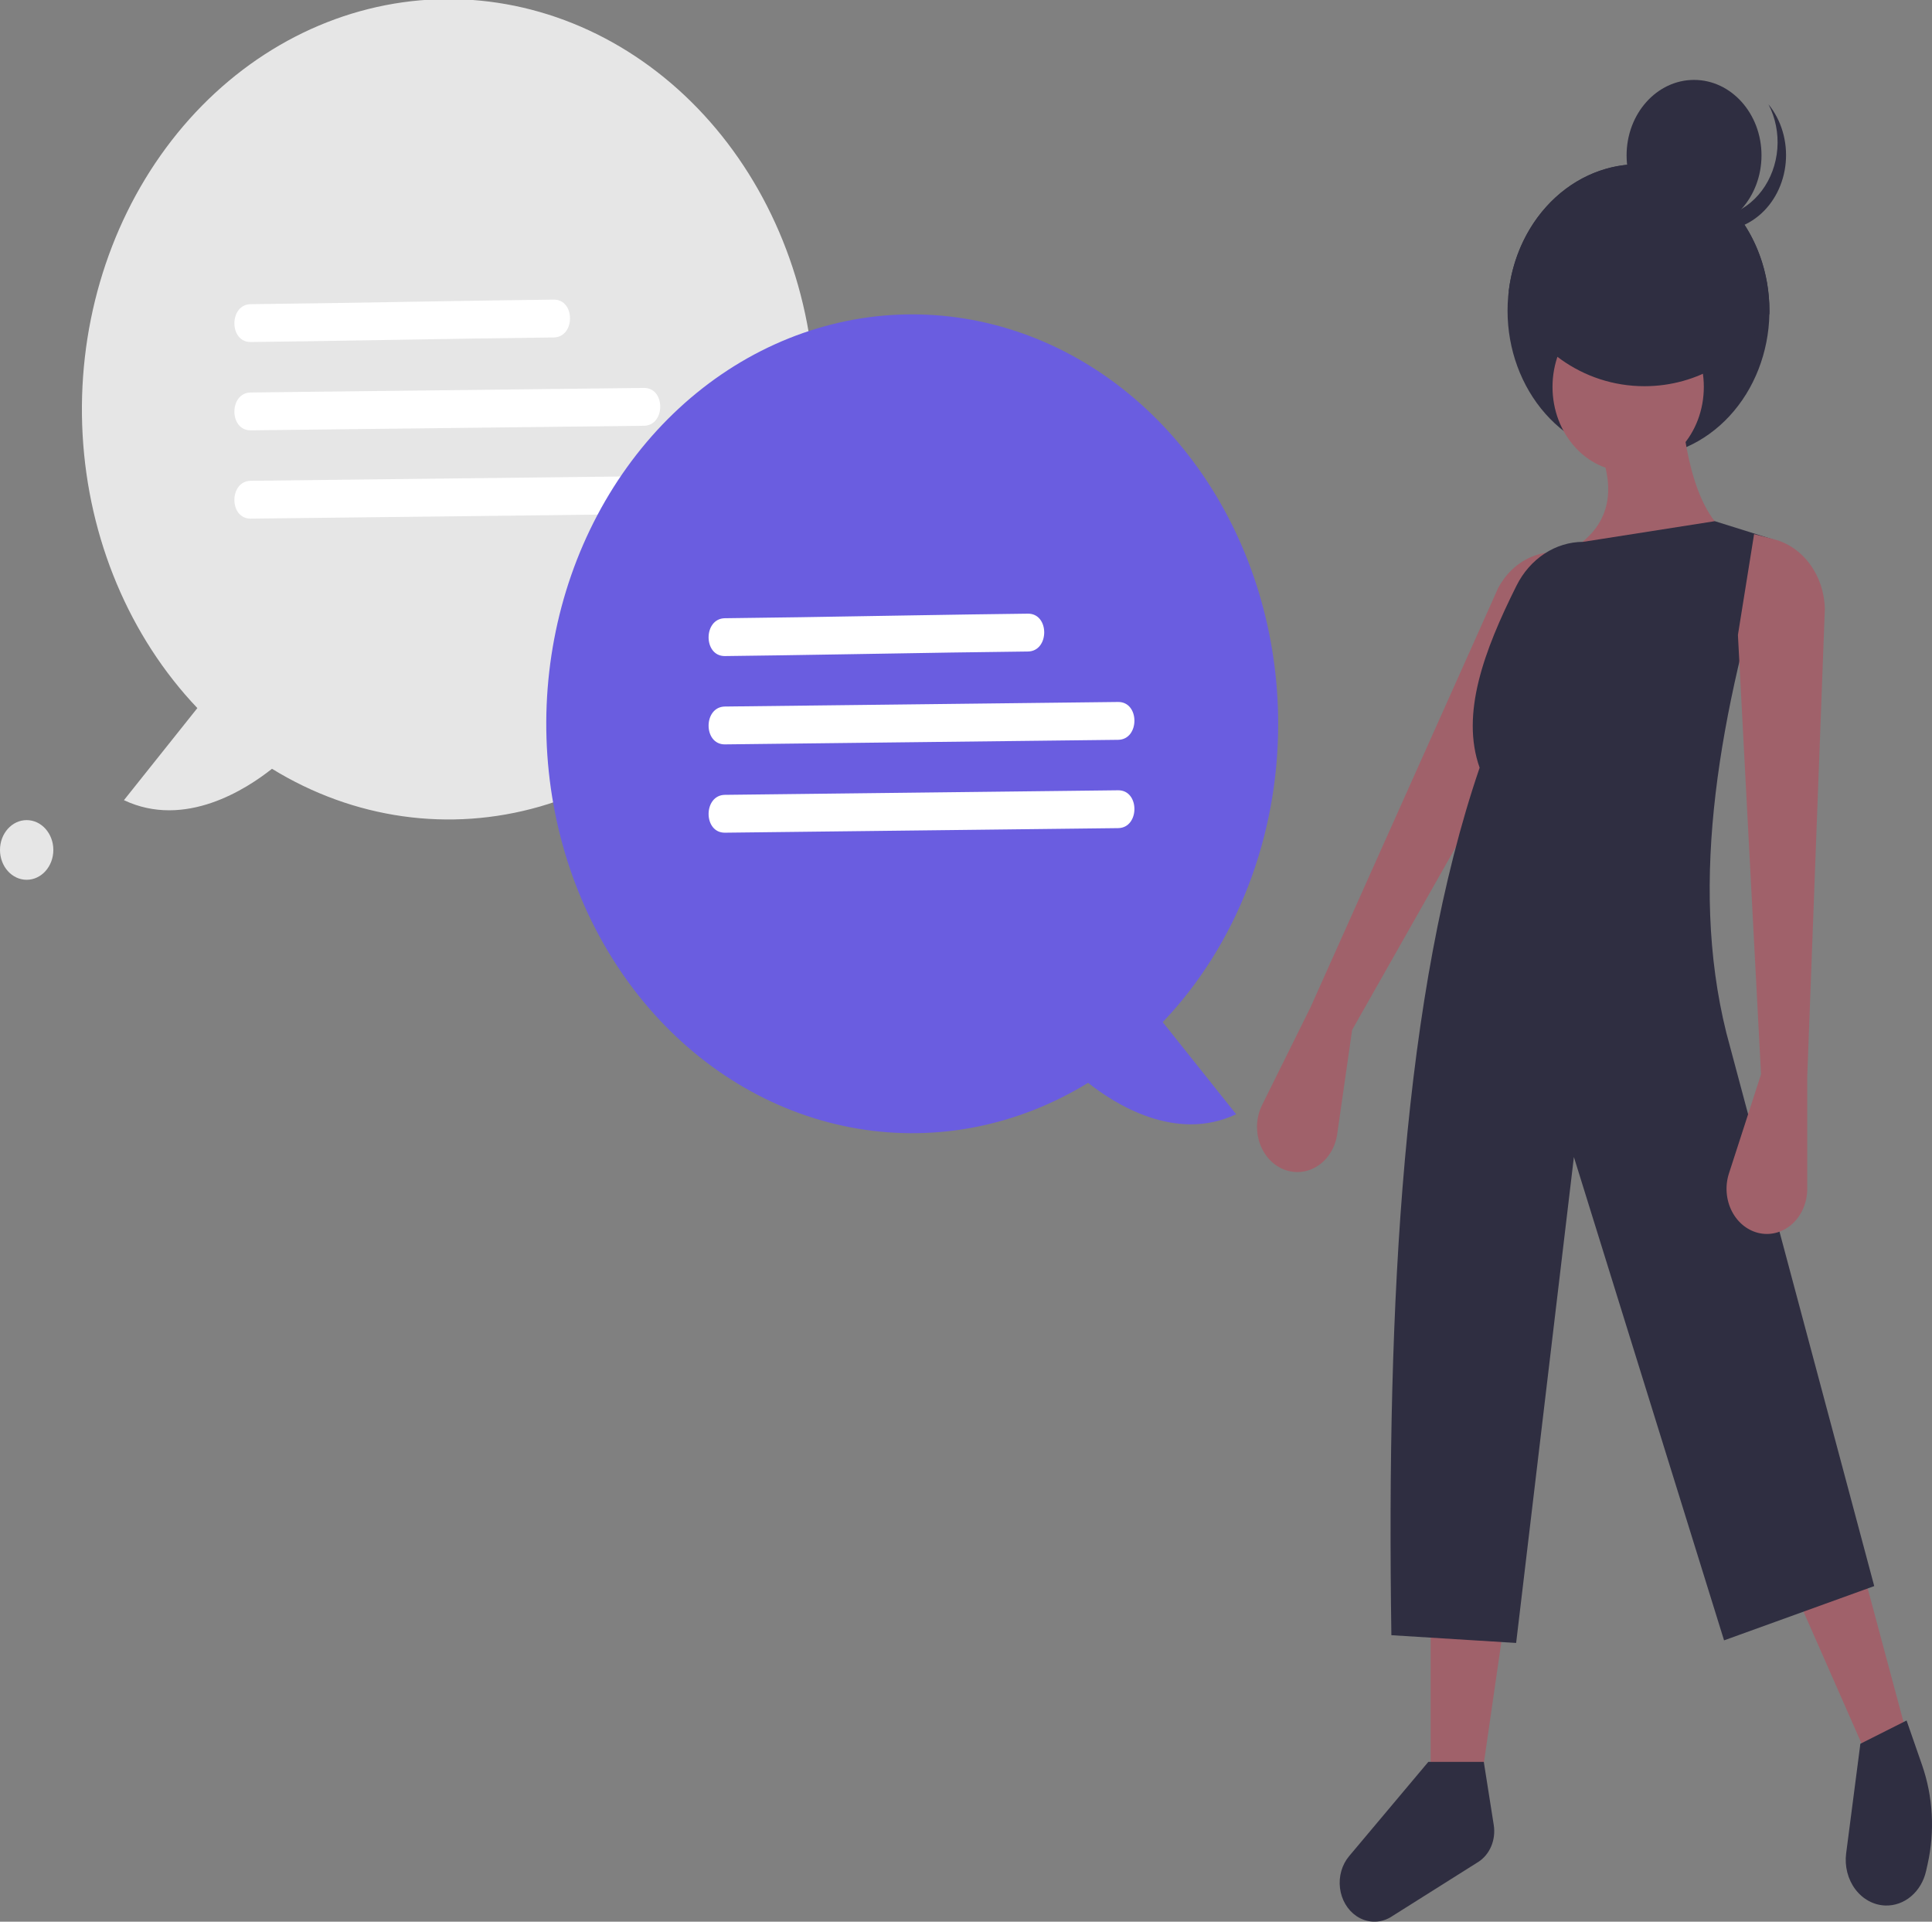 <svg width="559" height="556" viewBox="0 0 559 556" fill="none" xmlns="http://www.w3.org/2000/svg">
<rect x="0" y="0" width="559" height="556" fill="#808080" stroke="none"/>
<g clip-path="url(#clip0)">
<path d="M57.105 204.871L35.863 231.51C53.51 239.884 71.372 228.259 78.695 222.431C102.338 236.966 130.043 240.877 156.173 233.369C182.303 225.861 204.895 207.498 219.351 182.015C233.808 156.533 239.043 125.846 233.993 96.198C228.942 66.55 213.984 40.169 192.163 22.422C170.342 4.675 143.297 -3.105 116.53 0.666C89.763 4.436 65.286 19.474 48.079 42.719C30.872 65.965 22.227 95.671 23.904 125.794C25.58 155.917 37.453 184.194 57.105 204.872V204.871Z" fill="#E6E6E6"/>
<path d="M72.547 98.957C94.46 98.702 116.371 98.264 138.284 97.931C145.589 97.82 152.895 97.723 160.2 97.639C166.495 97.566 166.511 86.615 160.2 86.689C138.286 86.944 116.376 87.382 94.463 87.715C87.158 87.826 79.852 87.924 72.547 88.007C66.252 88.081 66.236 99.031 72.547 98.957V98.957Z" fill="white"/>
<path d="M72.547 124.509L161.113 123.482L186.302 123.19C192.596 123.117 192.612 112.166 186.302 112.24L97.735 113.266L72.547 113.558C66.252 113.631 66.236 124.582 72.547 124.509V124.509Z" fill="white"/>
<path d="M72.547 150.059L161.113 149.033L186.302 148.741C192.596 148.668 192.612 137.717 186.302 137.79L97.735 138.817L72.547 139.109C66.252 139.182 66.236 150.133 72.547 150.059V150.059Z" fill="white"/>
<path d="M7.717 254.549C11.978 254.549 15.433 250.684 15.433 245.916C15.433 241.149 11.978 237.283 7.717 237.283C3.455 237.283 0 241.149 0 245.916C0 250.684 3.455 254.549 7.717 254.549Z" fill="#E6E6E6"/>
<path d="M391.219 298L386.905 328.121C386.635 330.008 385.997 331.806 385.038 333.388C384.079 334.969 382.821 336.296 381.353 337.275C379.886 338.253 378.244 338.859 376.544 339.05C374.844 339.241 373.127 339.013 371.515 338.38V338.38C369.911 337.751 368.45 336.738 367.232 335.412C366.015 334.086 365.071 332.478 364.466 330.701C363.861 328.924 363.611 327.021 363.732 325.124C363.853 323.228 364.343 321.384 365.167 319.721L379.202 291.401L433.459 170.16C435.595 166.129 438.863 163.001 442.754 161.265C446.645 159.53 450.94 159.283 454.97 160.565L460.718 162.394L452.169 190.44L391.219 298Z" fill="#A0616A"/>
<path d="M540.949 509.757L553.65 509.009L539.613 456.66L519.558 461.147L540.949 509.757Z" fill="#A0616A"/>
<path d="M413.941 519.479H427.979L435.332 468.625H413.941V519.479Z" fill="#A0616A"/>
<path d="M436.193 89.906C436.193 101.069 440.129 111.781 447.147 119.716C454.165 127.652 463.697 132.169 473.675 132.287C483.652 132.406 493.268 128.116 500.435 120.349C507.602 112.582 511.74 101.965 511.952 90.805C511.963 90.51 511.963 90.201 511.963 89.906C511.965 84.339 510.987 78.825 509.084 73.68C507.181 68.536 504.391 63.861 500.873 59.923C497.355 55.986 493.178 52.862 488.58 50.731C483.982 48.599 479.055 47.502 474.078 47.502C469.101 47.502 464.173 48.599 459.576 50.731C454.978 52.862 450.801 55.986 447.283 59.923C443.765 63.861 440.975 68.536 439.072 73.68C437.169 78.825 436.191 84.339 436.193 89.906Z" fill="#2F2E41"/>
<path d="M490.15 66.788C500.929 66.788 509.667 57.013 509.667 44.954C509.667 32.895 500.929 23.12 490.15 23.12C479.372 23.12 470.634 32.895 470.634 44.954C470.634 57.013 479.372 66.788 490.15 66.788Z" fill="#2F2E41"/>
<path d="M488.114 61.644C491.881 63.184 495.98 63.388 499.854 62.228C503.729 61.069 507.189 58.602 509.765 55.164C512.342 51.726 513.909 47.483 514.253 43.013C514.597 38.543 513.701 34.063 511.688 30.183C513.531 32.447 514.927 35.121 515.786 38.029C516.645 40.936 516.947 44.014 516.673 47.061C516.399 50.108 515.555 53.057 514.196 55.715C512.837 58.373 510.993 60.682 508.784 62.491C506.575 64.299 504.051 65.568 501.375 66.214C498.699 66.86 495.932 66.869 493.252 66.24C490.573 65.611 488.043 64.358 485.825 62.563C483.607 60.768 481.751 58.471 480.378 55.822C482.496 58.437 485.151 60.435 488.114 61.644V61.644Z" fill="#2F2E41"/>
<path d="M471.09 136.431C483.179 136.431 492.979 125.468 492.979 111.943C492.979 98.418 483.179 87.455 471.09 87.455C459.001 87.455 449.2 98.418 449.2 111.943C449.2 125.468 459.001 136.431 471.09 136.431Z" fill="#A0616A"/>
<path d="M486.804 120.879C486.804 120.879 488.809 149.297 501.51 155.279L452.044 206.133L436 197.906L447.364 162.01C447.364 162.01 473.434 156.027 462.739 129.853L486.804 120.879Z" fill="#A0616A"/>
<path d="M402.577 473.112L438.674 475.356L455.386 334.762L498.836 474.608L542.286 458.903L499.505 298.865C488.489 254.595 497.757 205.943 512.874 156.027L496.162 150.792L458.06 156.775C454.12 156.782 450.254 157.965 446.86 160.203C443.466 162.44 440.667 165.65 438.753 169.503C429.367 188.303 422.58 206.543 428.113 222.125C405.93 287.078 401.147 375.843 402.577 473.112Z" fill="#2F2E41"/>
<path d="M509.532 310.831L500.249 339.514C499.667 341.311 499.445 343.229 499.598 345.133C499.752 347.036 500.277 348.879 501.136 350.531C501.996 352.183 503.169 353.604 504.573 354.693C505.977 355.782 507.577 356.514 509.261 356.835V356.835C510.936 357.155 512.654 357.062 514.294 356.563C515.933 356.063 517.456 355.169 518.755 353.943C520.054 352.717 521.098 351.188 521.814 349.464C522.53 347.74 522.901 345.862 522.901 343.96V311.579L528 176.112C527.879 171.427 526.377 166.919 523.726 163.29C521.075 159.661 517.426 157.116 513.346 156.051L507.526 154.532L502.847 183.698L509.532 310.831Z" fill="#A0616A"/>
<path d="M545.494 551.323C548.184 551.412 550.821 550.469 552.967 548.651C555.112 546.833 556.638 544.249 557.291 541.328L557.735 539.34C559.861 529.824 559.297 519.804 556.119 510.662L551.645 497.791L538.276 504.522L534.161 536.229C533.922 538.071 534.034 539.949 534.49 541.74C534.945 543.53 535.734 545.192 536.804 546.618C537.874 548.043 539.202 549.199 540.699 550.01C542.197 550.821 543.831 551.269 545.494 551.323V551.323Z" fill="#2F2E41"/>
<path d="M392.444 554.36C393.907 555.356 395.574 555.918 397.286 555.992C398.997 556.065 400.698 555.649 402.225 554.781L427.68 538.741C429.331 537.701 430.652 536.113 431.462 534.197C432.272 532.281 432.53 530.131 432.2 528.044L429.316 509.757H413.273L390.345 537.044C389.32 538.264 388.552 539.724 388.095 541.319C387.639 542.913 387.506 544.602 387.708 546.261C387.909 547.92 388.438 549.508 389.258 550.909C390.077 552.31 391.166 553.489 392.444 554.36V554.36Z" fill="#2F2E41"/>
<path d="M436.537 84.191C442.473 100.284 457.811 111.74 475.8 111.74C491.207 111.74 504.673 103.341 511.952 90.805C511.963 90.51 511.963 90.202 511.963 89.906C511.963 79.161 508.315 68.817 501.756 60.967C495.198 53.117 486.22 48.346 476.637 47.62C467.055 46.894 457.583 50.266 450.139 57.056C442.694 63.845 437.833 73.544 436.537 84.191V84.191Z" fill="#2F2E41"/>
<path d="M369.825 209.368C369.816 183.406 362.183 158.167 348.101 137.531C334.019 116.896 314.267 102.008 291.884 95.156C269.5 88.305 245.725 89.87 224.214 99.61C202.703 109.351 184.648 126.727 172.826 149.068C161.004 171.408 156.07 197.475 158.782 223.258C161.494 249.042 171.703 273.115 187.837 291.775C203.972 310.435 225.139 322.648 248.084 326.536C271.028 330.424 294.479 325.771 314.829 313.294C322.151 319.123 340.014 330.748 357.66 322.374L336.419 295.735C346.978 284.667 355.392 271.289 361.138 256.432C366.885 241.575 369.841 225.556 369.825 209.368Z" fill="#6A5DE0"/>
<path d="M209.749 189.821C231.663 189.566 253.574 189.127 275.487 188.794C282.792 188.683 290.097 188.586 297.403 188.502C303.697 188.429 303.714 177.479 297.403 177.552C275.489 177.807 253.578 178.246 231.666 178.579C224.36 178.69 217.055 178.787 209.749 178.871C203.455 178.944 203.439 189.895 209.749 189.821V189.821Z" fill="white"/>
<path d="M209.749 215.372L298.316 214.345L323.504 214.054C329.799 213.981 329.815 203.03 323.504 203.103L234.938 204.13L209.749 204.422C203.455 204.495 203.439 215.445 209.749 215.372V215.372Z" fill="white"/>
<path d="M209.749 240.923L298.316 239.896L323.504 239.604C329.799 239.531 329.815 228.581 323.504 228.654L234.938 229.681L209.749 229.973C203.455 230.045 203.439 240.996 209.749 240.923Z" fill="white"/>
</g>
<defs>
<clipPath id="clip0">
<rect width="559" height="556" fill="white"/>
</clipPath>
</defs>
</svg>
